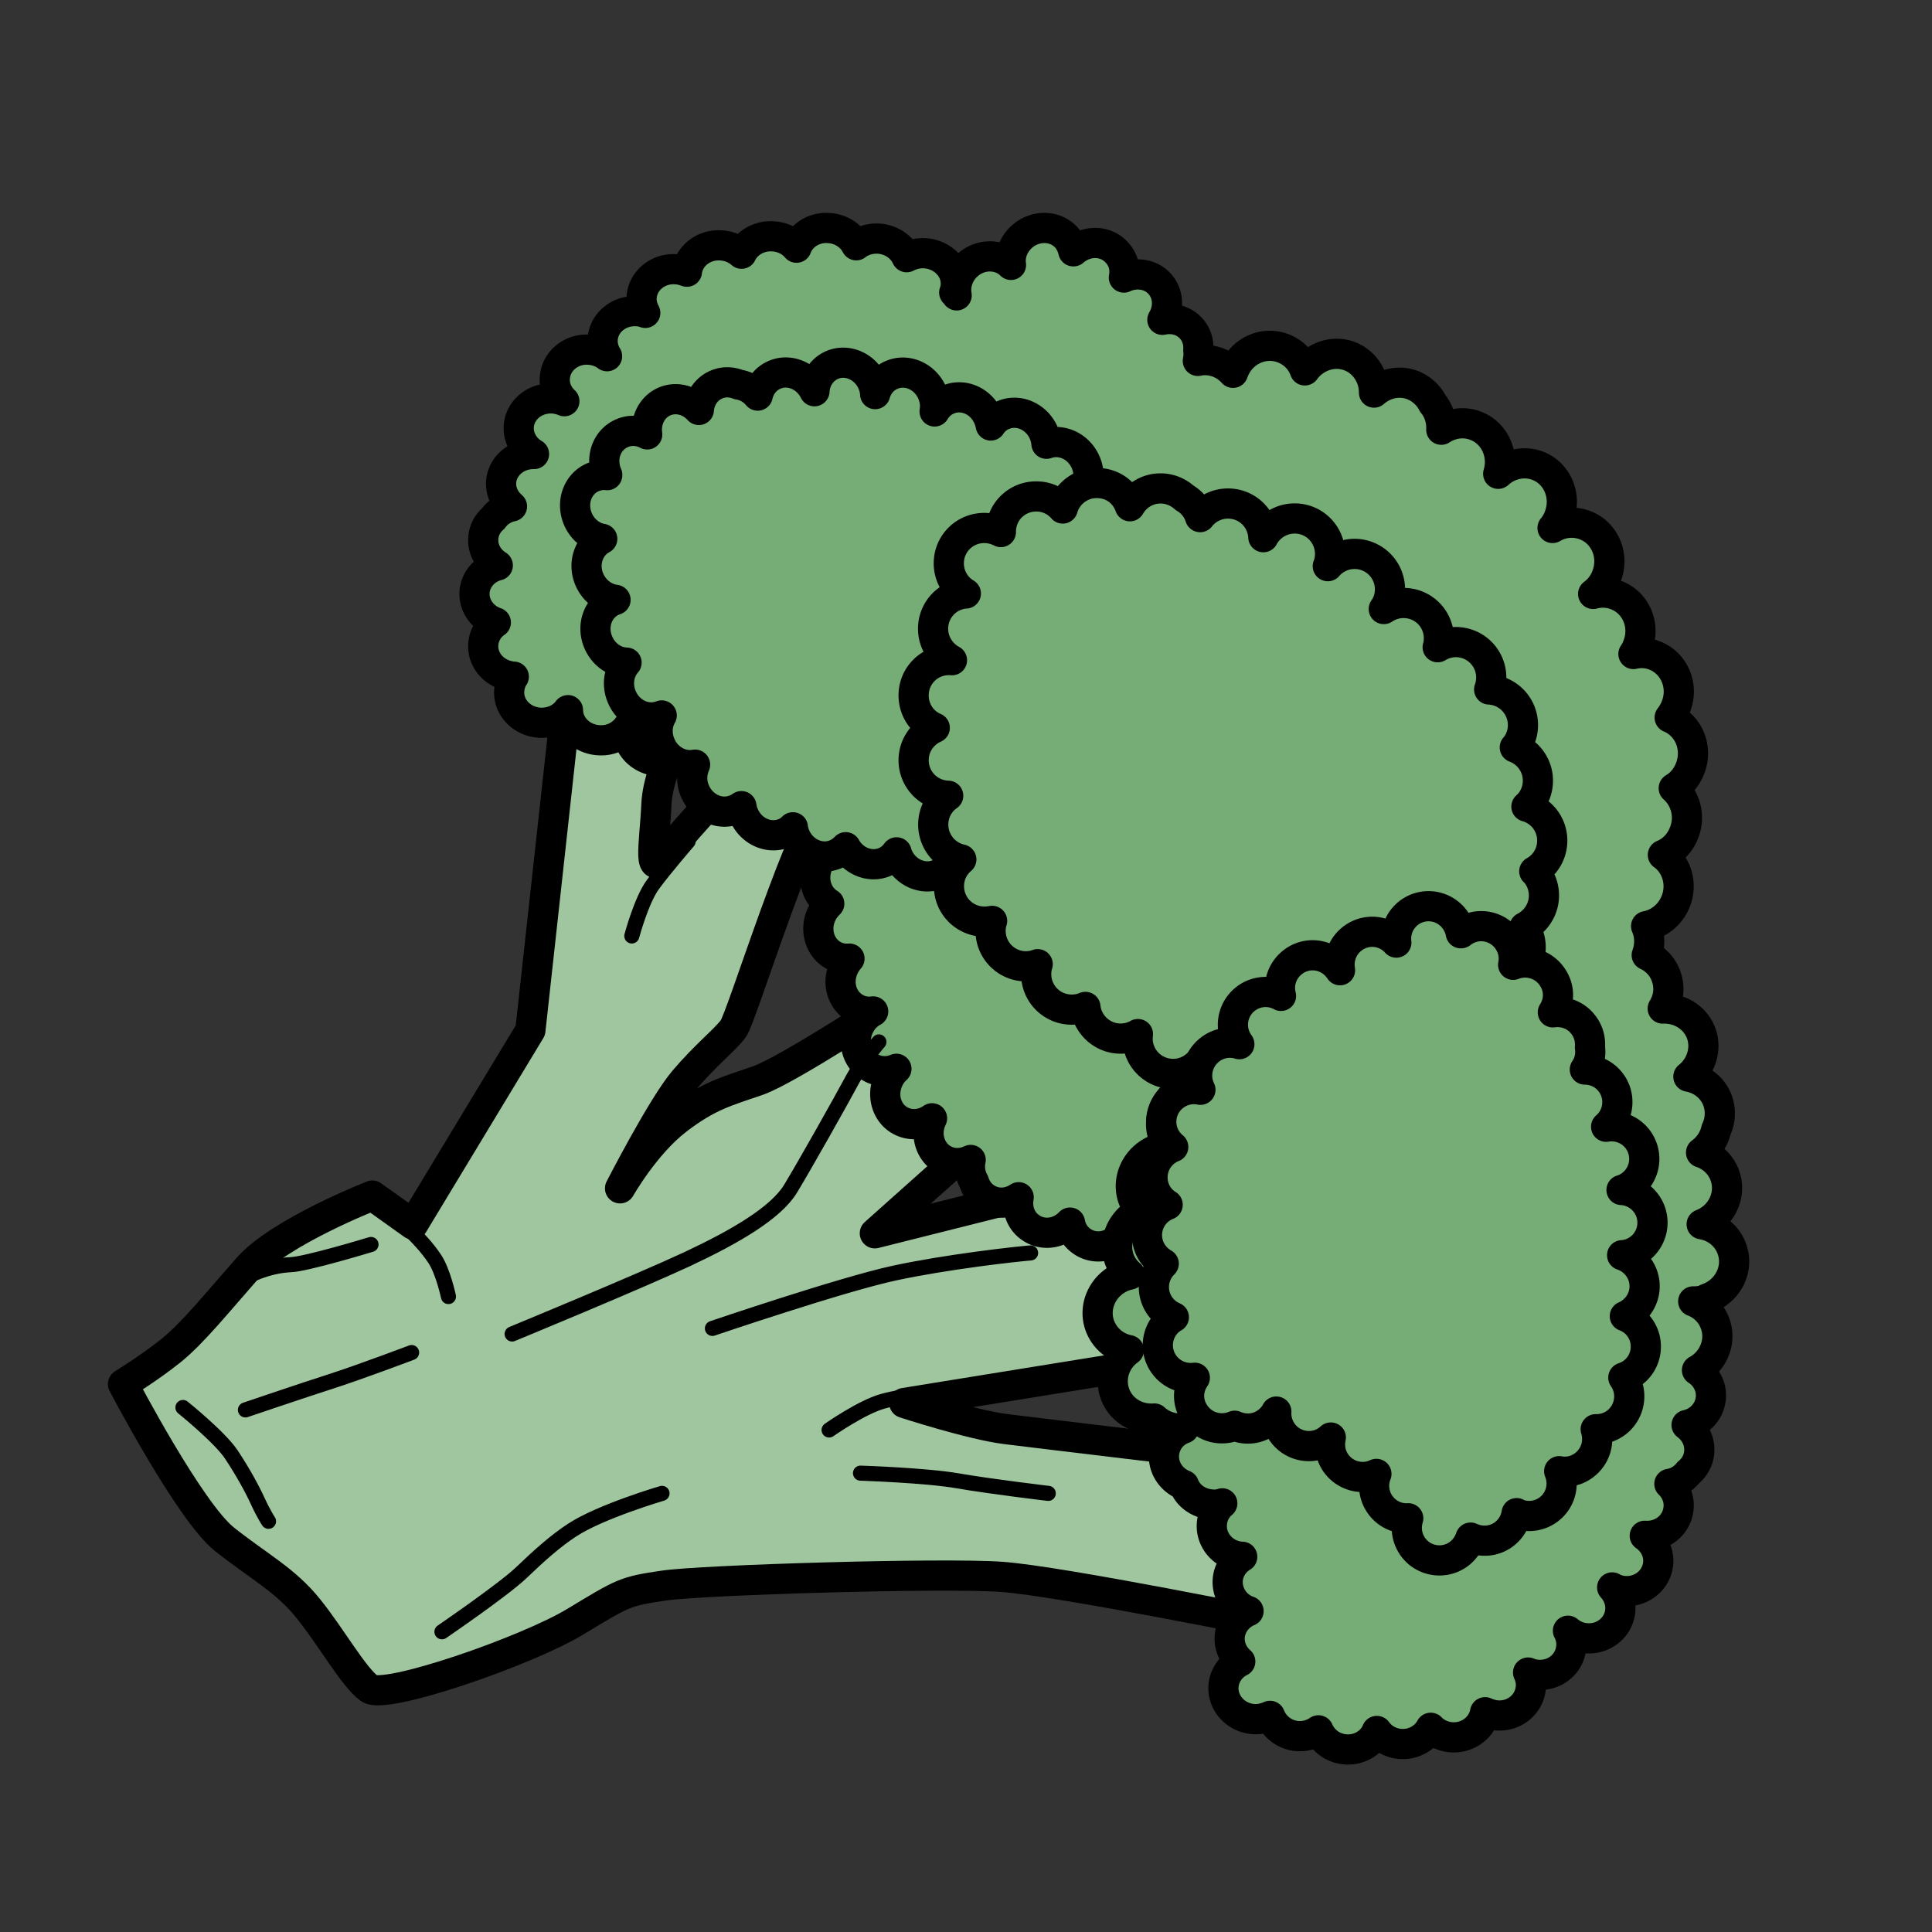 <svg xmlns="http://www.w3.org/2000/svg" id="Calque_1" data-name="Calque 1" viewBox="0 0 128 128"><rect x="0" y="0" width="128" height="128" fill="#333333" stroke="none"/><defs><style>.cls-1,.cls-2{stroke:#000;stroke-linecap:round;stroke-linejoin:round}.cls-1{fill:none}.cls-2{fill:#76ac75;stroke-width:2px}</style></defs><path d="m37.64 45.5-2.5 22.76-7.78 12.87-2.69-1.92s-6.15 2.4-8.26 4.8c-2.11 2.4-3.65 4.32-5.09 5.48-1.44 1.15-3.17 2.21-3.17 2.21s4.42 8.45 6.72 10.28c2.31 1.83 4.03 2.69 5.57 4.61 1.54 1.92 2.98 4.51 4.03 5.28 1.06.77 10.46-2.5 13.63-4.42 3.18-1.92 3.27-2.02 5.87-2.4 2.59-.38 18.44-.86 22.38-.58s18.63 3.27 18.63 3.27l-3.94-11.33s-12.1-1.44-14.41-1.73c-2.31-.29-6.72-1.73-6.72-1.73l19.6-3.17-.1-8.07-8.07-3.36-13.38 3.36 8.29-7.4-6.53-8.36s-7.49 4.94-9.51 5.64c-2.02.7-3.27.99-5.38 2.62-2.11 1.63-3.75 4.52-3.75 4.52s2.79-5.44 4.23-7.14c1.44-1.7 2.69-2.66 3.27-3.43.58-.77 4.61-14.12 6.53-15.75 1.92-1.63-3.17-4.32-3.17-4.32s-6.24 6.34-7.68 8.36-.9-.37-.77-3.17 2.5-6.15 2.5-6.15l-8.36-1.63Z" style="fill:#9fc69e;stroke-width:2px;stroke-linecap:round;stroke-linejoin:round;stroke:#000"/><path d="M57.95 48.96c-.12-.5-.05-1.05.22-1.55.4-.74 1.14-1.17 1.88-1.17-.02-.42.06-.84.27-1.23.57-1.05 1.81-1.47 2.78-.95.6.32.95.92 1 1.58.58-.32 1.27-.36 1.86-.04.64.35 1.01 1.02 1.01 1.74.63-.75 1.67-.99 2.51-.54.54.29.88.82.97 1.41.02-.06.04-.1.07-.15.57-1.05 1.81-1.47 2.78-.94.44.24.75.63.9 1.09.03-.28.12-.56.26-.83.39-.72 1.1-1.15 1.81-1.16.64-.7 1.64-.93 2.46-.49s1.14 1.31.96 2.19c.61-.39 1.37-.47 2.03-.12.97.53 1.3 1.8.74 2.84-.05.09-.1.16-.15.23.34-.02.68.05.99.22.9.49 1.25 1.64.83 2.63.26.02.52.09.76.22.97.53 1.3 1.8.74 2.85-.1.18-.22.35-.36.49.21.03.44.09.65.2.97.52 1.3 1.8.73 2.84-.1.19-.23.36-.36.5.13.04.27.09.4.16.97.53 1.3 1.8.74 2.85a2.2 2.2 0 0 1-1.38 1.1c.7.61.88 1.7.39 2.62-.35.64-.94 1.05-1.57 1.14.94.54 1.25 1.79.69 2.83-.42.77-1.2 1.21-1.98 1.17.47.62.53 1.52.11 2.3-.57 1.05-1.8 1.47-2.77.94l-.15-.09c.38.62.42 1.46.02 2.19-.54 1-1.69 1.43-2.64 1.01.33.59.34 1.38-.03 2.07-.57 1.05-1.81 1.47-2.78.94-.3-.16-.54-.39-.7-.66v.02c-.58 1.05-1.81 1.47-2.78.94-.53-.29-.87-.78-.97-1.35-.63.67-1.62.88-2.42.45s-1.13-1.28-.98-2.13c-.61.41-1.38.49-2.04.13-.46-.25-.77-.66-.92-1.15a2.06 2.06 0 0 1-.22-1.45c-.56.27-1.21.29-1.78-.02-.94-.51-1.28-1.72-.78-2.74-.62.44-1.42.52-2.09.16-.97-.52-1.3-1.8-.73-2.85.12-.23.28-.43.46-.59-.54.23-1.15.22-1.68-.07-.97-.53-1.3-1.8-.74-2.84.22-.4.52-.7.88-.89-.38.05-.78 0-1.15-.21-.97-.53-1.3-1.79-.73-2.84.09-.17.19-.31.31-.45-.36.03-.72-.03-1.05-.21-.97-.53-1.3-1.8-.74-2.84.12-.23.28-.42.45-.59-.91-.56-1.2-1.79-.65-2.8.24-.45.62-.8 1.05-.99-.52-.63-.62-1.58-.18-2.4.3-.56.78-.93 1.32-1.08-.62-.62-.76-1.64-.3-2.5.38-.71 1.08-1.13 1.78-1.17Z" class="cls-2"/><path d="M113.09 86.08c-.3.1-.61.15-.91.14.68.26 1.23.8 1.47 1.53.4 1.16-.15 2.44-1.22 3.03.63.41 1.01 1.15.91 1.91-.11.87-.77 1.54-1.6 1.72.58.43.92 1.12.83 1.87-.06.52-.33.97-.72 1.29-.3.38-.74.66-1.25.74.44.43.69 1.03.6 1.68-.13 1.08-1.12 1.84-2.23 1.76.61.42.98 1.14.88 1.9-.14 1.11-1.19 1.89-2.34 1.75-.25-.03-.49-.11-.7-.23.39.43.6 1 .53 1.61-.14 1.11-1.19 1.89-2.33 1.75-.44-.05-.83-.24-1.13-.49.18.33.27.74.21 1.16-.14 1.12-1.17 1.89-2.33 1.75a1.91 1.91 0 0 1-.52-.14c.15.33.23.7.17 1.08-.14 1.11-1.18 1.89-2.33 1.75-.25-.03-.48-.11-.69-.2-.19 1.05-1.22 1.78-2.33 1.65-.49-.06-.95-.28-1.27-.62-.4.73-1.23 1.17-2.13 1.06-.6-.08-1.12-.4-1.44-.85-.34.82-1.24 1.33-2.18 1.21a2.11 2.11 0 0 1-1.69-1.25c-.42.29-.94.43-1.49.37a2.13 2.13 0 0 1-1.72-1.33c-.38.17-.8.26-1.23.2-1.15-.15-1.98-1.17-1.84-2.27.09-.68.52-1.24 1.1-1.53-.49-.43-.77-1.06-.69-1.74.1-.73.58-1.32 1.24-1.6-.9-.31-1.48-1.2-1.37-2.16.08-.61.44-1.13.95-1.44-.06.01-.11 0-.16-.01-1.16-.14-1.98-1.16-1.84-2.27.06-.51.31-.95.68-1.26-.26.09-.55.11-.85.06-.8-.1-1.43-.6-1.69-1.27-.86-.34-1.43-1.2-1.31-2.14.1-.76.61-1.37 1.31-1.61-.73.06-1.44-.18-1.96-.66-1.16.09-2.26-.58-2.63-1.69-.35-1.05.04-2.19.94-2.84a2.55 2.55 0 0 1-1.94-1.67c-.45-1.33.31-2.78 1.68-3.25.12-.04.23-.06.33-.09a2.39 2.39 0 0 1-.72-1.06c-.42-1.24.23-2.59 1.42-3.14-.21-.25-.4-.54-.51-.87-.45-1.33.31-2.78 1.69-3.26.24-.08.49-.13.73-.13-.17-.22-.32-.47-.42-.75-.44-1.32.31-2.77 1.69-3.24.25-.09.49-.14.74-.14-.1-.16-.17-.32-.24-.51-.45-1.32.31-2.78 1.69-3.25.63-.21 1.3-.18 1.87.05-.44-.48-.69-1.15-.66-1.84-.68.58-1.61.81-2.5.48-1.31-.47-1.99-1.97-1.49-3.33.04-.12.09-.21.13-.31-.42.09-.85.05-1.28-.1-1.23-.44-1.88-1.78-1.57-3.06-.33.02-.67-.03-1-.15-1.32-.47-1.99-1.97-1.49-3.34.09-.24.2-.46.34-.66-.27.01-.56-.03-.85-.14-.32-.12-.6-.29-.84-.52-.12.21-.28.41-.48.58-.91.77-2.23.71-2.94-.13-.43-.52-.54-1.2-.34-1.84-.66.09-1.32-.13-1.75-.64-.47-.56-.56-1.31-.3-1.99-.86.46-1.91.31-2.53-.41-.4-.47-.52-1.09-.39-1.68a.71.71 0 0 1-.13.12c-.91.77-2.21.7-2.94-.14-.32-.39-.46-.86-.43-1.34-.13.25-.32.48-.55.68-.6.49-1.35.66-2.01.45-.41.3-.92.46-1.48.42-.65-.04-1.2-.34-1.57-.81-.27.89-1.18 1.51-2.23 1.43-.73-.04-1.34-.42-1.69-.96-.11 1.09-1.12 1.87-2.29 1.8-.88-.06-1.6-.6-1.89-1.32-.37.68-1.16 1.11-2.04 1.04-1.19-.09-2.09-1.03-2.01-2.14.01-.05.01-.12.02-.17-.41.6-1.15.99-1.98.92-1.13-.08-2-.95-2.01-1.99-.4.55-1.12.88-1.89.83-1.19-.08-2.09-1.04-2-2.14.02-.34.13-.66.3-.91h-.01c-1.19-.09-2.09-1.04-2.01-2.14.04-.6.35-1.12.83-1.45-.86-.29-1.47-1.11-1.41-2.01.06-.86.7-1.56 1.54-1.77-.62-.39-1.01-1.05-.96-1.8.03-.52.28-.98.66-1.31.29-.4.72-.69 1.24-.8-.47-.4-.76-.99-.72-1.62.08-1.06 1.04-1.87 2.18-1.85-.66-.39-1.06-1.09-1.01-1.84.08-1.1 1.1-1.92 2.29-1.84.26.02.51.09.73.18-.43-.4-.68-.96-.63-1.56.08-1.11 1.1-1.94 2.28-1.85.45.03.86.19 1.18.43-.2-.32-.32-.72-.29-1.14.08-1.1 1.1-1.92 2.28-1.84.19.01.37.04.54.11-.17-.32-.27-.68-.24-1.04.08-1.11 1.1-1.94 2.28-1.85.26.01.49.08.72.16.13-1.05 1.13-1.83 2.28-1.74.52.03.99.24 1.34.55.35-.73 1.18-1.22 2.11-1.15.62.04 1.17.32 1.53.75.3-.82 1.18-1.38 2.15-1.3.81.05 1.48.51 1.81 1.14.4-.31.92-.47 1.49-.44.84.06 1.54.56 1.85 1.23.37-.19.78-.29 1.23-.26 1.19.09 2.1 1.04 2.02 2.14-.01.16-.04.31-.1.46.02.01.03.03.05.05.03.04.08.09.11.14-.13-.72.14-1.52.77-2.05.86-.73 2.1-.7 2.83.03-.1-.68.18-1.41.77-1.91.91-.77 2.23-.7 2.94.14.21.26.35.56.42.87h.01c.91-.79 2.21-.72 2.92.13.4.46.53 1.04.42 1.61.83-.39 1.83-.23 2.41.46.56.66.58 1.6.14 2.34.72-.16 1.46.05 1.94.61.34.4.48.9.44 1.41.03.23.02.46-.03.7.43-.09.88-.06 1.32.1.4.15.74.39 1.01.69l.01-.02c.48-1.38 1.95-2.1 3.27-1.62.72.26 1.24.81 1.48 1.48.66-.91 1.84-1.34 2.92-.96 1.02.37 1.67 1.37 1.66 2.43.69-.6 1.62-.83 2.52-.51.61.23 1.1.68 1.38 1.24.39.47.59 1.09.56 1.73.64-.42 1.46-.56 2.23-.28 1.28.46 1.94 1.88 1.54 3.2.68-.63 1.67-.87 2.57-.55 1.31.47 1.98 1.97 1.48 3.34-.1.3-.26.57-.45.8.62-.37 1.39-.46 2.11-.2 1.32.47 1.99 1.98 1.49 3.33-.18.53-.51.95-.91 1.24.47-.13.99-.12 1.48.06 1.32.47 1.99 1.96 1.49 3.32-.08.23-.17.42-.3.6.44-.1.9-.09 1.35.08 1.32.47 1.99 1.98 1.49 3.33-.1.3-.26.56-.44.8 1.25.52 1.86 1.97 1.38 3.3-.21.59-.6 1.08-1.11 1.38.77.68 1.1 1.82.71 2.88-.26.73-.78 1.27-1.43 1.54.9.64 1.29 1.87.88 3-.33.92-1.12 1.56-1.99 1.72.25.59.28 1.26.04 1.92.6.28 1.08.78 1.3 1.45.25.73.14 1.47-.24 2.09 1.12-.05 2.2.61 2.57 1.7.34 1.03-.04 2.15-.87 2.81.89.16 1.66.76 1.96 1.66.2.62.15 1.28-.12 1.85-.13.59-.48 1.14-1 1.52.73.24 1.33.8 1.59 1.56.44 1.29-.26 2.69-1.55 3.19.92.15 1.72.77 2.02 1.69.45 1.31-.3 2.77-1.69 3.24Z" class="cls-2"/><path d="M76.03 38.55c.46.22.85.61 1.08 1.14.33.77.21 1.62-.25 2.2.34.24.62.57.8.98.47 1.1.03 2.34-.98 2.77-.62.27-1.31.17-1.86-.2-.11.65-.51 1.22-1.13 1.48-.67.29-1.43.15-2-.29.19.96-.26 1.92-1.13 2.3-.56.24-1.19.18-1.71-.11.03.05.05.1.07.15.47 1.1.03 2.33-.99 2.77-.46.2-.96.2-1.41.03.2.19.37.44.49.72.32.75.22 1.57-.21 2.14.15.93-.29 1.86-1.14 2.23s-1.74.08-2.31-.61c-.07.72-.49 1.37-1.17 1.66-1.02.44-2.22-.1-2.69-1.18-.04-.09-.07-.18-.09-.26-.2.28-.46.5-.79.64-.94.4-2.06-.04-2.58-.98-.18.19-.4.35-.65.46-1.02.44-2.22-.1-2.69-1.19a2.07 2.07 0 0 1-.16-.59c-.15.15-.34.29-.56.38-1.01.43-2.21-.1-2.68-1.19-.09-.2-.14-.4-.17-.59-.11.08-.24.16-.38.21-1.02.44-2.22-.1-2.69-1.19a2.18 2.18 0 0 1 0-1.77c-.91.17-1.88-.36-2.29-1.32-.29-.67-.24-1.39.08-1.94-1.01.4-2.18-.14-2.64-1.22-.35-.81-.2-1.69.31-2.28-.78-.02-1.52-.53-1.87-1.34-.47-1.1-.03-2.32.98-2.76.05-.02.11-.05.16-.06-.72-.09-1.4-.58-1.73-1.34-.45-1.04-.07-2.21.85-2.7-.67-.11-1.3-.59-1.61-1.31-.47-1.1-.03-2.33.99-2.77.31-.13.64-.18.95-.14v-.02c-.48-1.1-.04-2.32.98-2.76.55-.24 1.15-.19 1.67.08-.13-.91.31-1.82 1.14-2.18.79-.34 1.7-.09 2.28.56.06-.74.48-1.39 1.16-1.68.48-.21 1-.19 1.47 0 .48.07.94.33 1.27.73.14-.61.53-1.13 1.12-1.38.98-.42 2.14.07 2.64 1.09.04-.76.48-1.44 1.17-1.74 1.01-.43 2.21.1 2.68 1.2.1.24.16.49.17.73.16-.56.54-1.04 1.09-1.27 1.02-.44 2.22.1 2.69 1.18.18.42.23.85.16 1.24.2-.33.49-.61.88-.78 1.02-.44 2.21.09 2.68 1.19.07.17.13.34.16.52.2-.3.47-.55.82-.69 1.02-.44 2.22.1 2.69 1.18.1.24.16.48.18.72 1-.36 2.14.17 2.6 1.23.2.47.24.98.12 1.44.82-.02 1.63.49 1.99 1.34.25.58.24 1.19.03 1.71.87-.11 1.76.42 2.15 1.32.32.74.22 1.55-.19 2.12Z" class="cls-2"/><path d="M101.66 57.73c.4.42.63.98.63 1.6 0 .91-.53 1.71-1.29 2.1a2.345 2.345 0 0 1-1.93 3.67c-.8 0-1.49-.4-1.91-1-.42.6-1.12 1-1.9 1-.86 0-1.61-.46-2.02-1.15a2.35 2.35 0 0 1-2.29 1.82c-.72 0-1.37-.33-1.8-.85.01.06.01.12.01.18 0 1.3-1.05 2.34-2.35 2.34-.59 0-1.13-.21-1.54-.58.13.28.19.6.19.94 0 .89-.49 1.67-1.23 2.05-.27 1-1.18 1.74-2.27 1.74s-1.91-.67-2.21-1.6c-.41.69-1.16 1.16-2.03 1.16-1.3 0-2.35-1.05-2.35-2.34 0-.11.01-.2.02-.3-.34.19-.73.3-1.15.3-1.2 0-2.2-.92-2.33-2.1-.28.12-.59.18-.91.18-1.3 0-2.35-1.05-2.35-2.35 0-.23.03-.45.1-.66-.24.09-.51.14-.78.14-1.29 0-2.34-1.05-2.34-2.34 0-.24.03-.46.1-.67-.16.03-.33.05-.51.05-1.3 0-2.35-1.05-2.35-2.35 0-.71.31-1.34.82-1.77a2.361 2.361 0 0 1-1.86-2.31c0-.8.39-1.49.99-1.91a2.348 2.348 0 0 1-2.29-2.35c0-.96.57-1.78 1.4-2.15-.83-.35-1.4-1.18-1.4-2.15 0-1.3 1.04-2.34 2.34-2.34.06 0 .14 0 .2.01-.74-.4-1.25-1.18-1.25-2.09 0-1.24.96-2.25 2.17-2.33-.68-.4-1.13-1.15-1.13-2 0-1.3 1.05-2.34 2.35-2.34.4 0 .77.1 1.1.27v-.02c0-1.3 1.04-2.34 2.34-2.34.71 0 1.33.3 1.76.8.28-.97 1.18-1.69 2.25-1.69s1.88.64 2.2 1.54c.41-.71 1.16-1.18 2.03-1.18.61 0 1.17.24 1.59.62.48.28.86.73 1.03 1.28.43-.55 1.1-.9 1.85-.9 1.26 0 2.28.99 2.34 2.23.4-.74 1.18-1.24 2.08-1.24 1.29 0 2.34 1.05 2.34 2.35 0 .28-.05.56-.15.81a2.345 2.345 0 0 1 4.12 1.53c0 .49-.15.95-.41 1.31.37-.25.82-.4 1.31-.4 1.3 0 2.34 1.04 2.34 2.34 0 .2-.02.4-.08.59.35-.21.76-.34 1.2-.34a2.345 2.345 0 0 1 2.21 3.14 2.36 2.36 0 0 1 2.24 2.35c0 .56-.19 1.09-.54 1.49.89.33 1.53 1.19 1.53 2.2 0 .69-.29 1.3-.76 1.72a2.33 2.33 0 0 1 1.71 2.25c0 .88-.48 1.65-1.19 2.04Z" class="cls-2"/><path d="M100.48 100.25c-.08.53-.35 1.01-.8 1.37-.66.52-1.54.58-2.25.25-.14.41-.38.77-.73 1.05-.94.74-2.31.57-3.04-.37-.45-.58-.56-1.31-.36-1.96-.67.04-1.36-.25-1.8-.82a2.15 2.15 0 0 1-.31-2.12c-.89.42-1.98.18-2.62-.63a2.14 2.14 0 0 1-.4-1.78c-.04.04-.08.07-.13.11-.94.74-2.3.56-3.03-.38-.33-.43-.48-.94-.45-1.45-.13.25-.33.48-.57.67-.65.51-1.49.58-2.19.27-.88.37-1.93.13-2.55-.66s-.6-1.77-.09-2.52c-.73.09-1.5-.19-1.99-.82-.74-.94-.57-2.31.37-3.04.08-.06.15-.11.23-.15a2.172 2.172 0 0 1-.67-3.55c-.24-.14-.47-.33-.65-.56a2.156 2.156 0 0 1 .91-3.34c-.2-.12-.39-.29-.55-.49-.73-.94-.56-2.3.38-3.03.17-.13.35-.24.54-.31a2.156 2.156 0 0 1 .05-3.38c.52-.4 1.15-.53 1.75-.41-.44-.9-.2-2.01.63-2.66.58-.45 1.3-.56 1.95-.36-.7-.95-.52-2.27.41-3 .69-.54 1.62-.6 2.35-.2-.21-.8.07-1.68.77-2.23.94-.74 2.29-.57 3.03.38.04.05.08.1.11.15-.13-.76.15-1.58.81-2.09.9-.7 2.17-.58 2.92.26a2.15 2.15 0 0 1 3.84-1.57c.23.29.37.62.43.95h.02c.94-.75 2.29-.58 3.03.36.4.52.54 1.14.42 1.73.86-.34 1.89-.1 2.5.68s.6 1.73.13 2.47c.75-.1 1.52.17 2.01.81.35.44.49.98.45 1.51.07.51-.04 1.04-.34 1.47.64 0 1.28.29 1.7.83.71.91.57 2.22-.29 2.96a2.162 2.162 0 0 1 1.69 3.84c-.2.16-.44.28-.67.35.6.03 1.19.32 1.59.83.74.94.57 2.31-.37 3.04-.36.28-.77.43-1.18.45.39.13.75.37 1.03.73.74.94.57 2.29-.38 3.03-.15.12-.3.21-.47.28.36.14.68.36.93.68.74.94.57 2.31-.37 3.04-.2.16-.43.27-.66.35.66.94.47 2.24-.44 2.96-.41.32-.9.47-1.39.46.26.84 0 1.78-.74 2.36-.5.39-1.11.53-1.68.42a2.15 2.15 0 0 1-2.82 2.8Z" class="cls-2"/><path d="M33.93 88.38s8.46-3.49 11.6-4.96 5.87-3.05 6.85-4.67c.98-1.62 3.35-5.83 4.05-7.14s1.8-2.58 1.8-2.58M47.2 88.01s8.58-2.92 12.08-3.67 8-1.25 9-1.33M54.93 94.74s2.15-1.51 3.55-1.9c1.4-.39 4.4-.77 4.4-.77M57.01 97.6s4.33.14 6.45.51 5.99.83 5.99.83M29.28 108.11s4.08-2.79 5.25-3.91 2.29-2.13 3.41-2.85c1.9-1.23 5.92-2.41 5.92-2.41M16.26 93.41s3.8-1.29 5.7-1.9 5.31-1.9 5.31-1.9M29.71 85.9s-.35-1.66-.91-2.5c-.95-1.43-2.48-2.65-2.48-2.65M24.58 82.45s-4.27 1.3-5.33 1.34-2.67.47-3.92 1.46M12.12 93.25s2.45 1.97 3.21 3.12 1.36 2.24 1.75 3.09.71 1.33.71 1.33M41.86 62.01s.63-2.36 1.39-3.4 2.34-2.87 2.34-2.87" class="cls-1"/><path d="M-238.46-2285.27h3385.57V286.4H-238.46z" style="stroke:#fff;stroke-width:8px;fill:none;stroke-linecap:round;stroke-linejoin:round"/></svg>